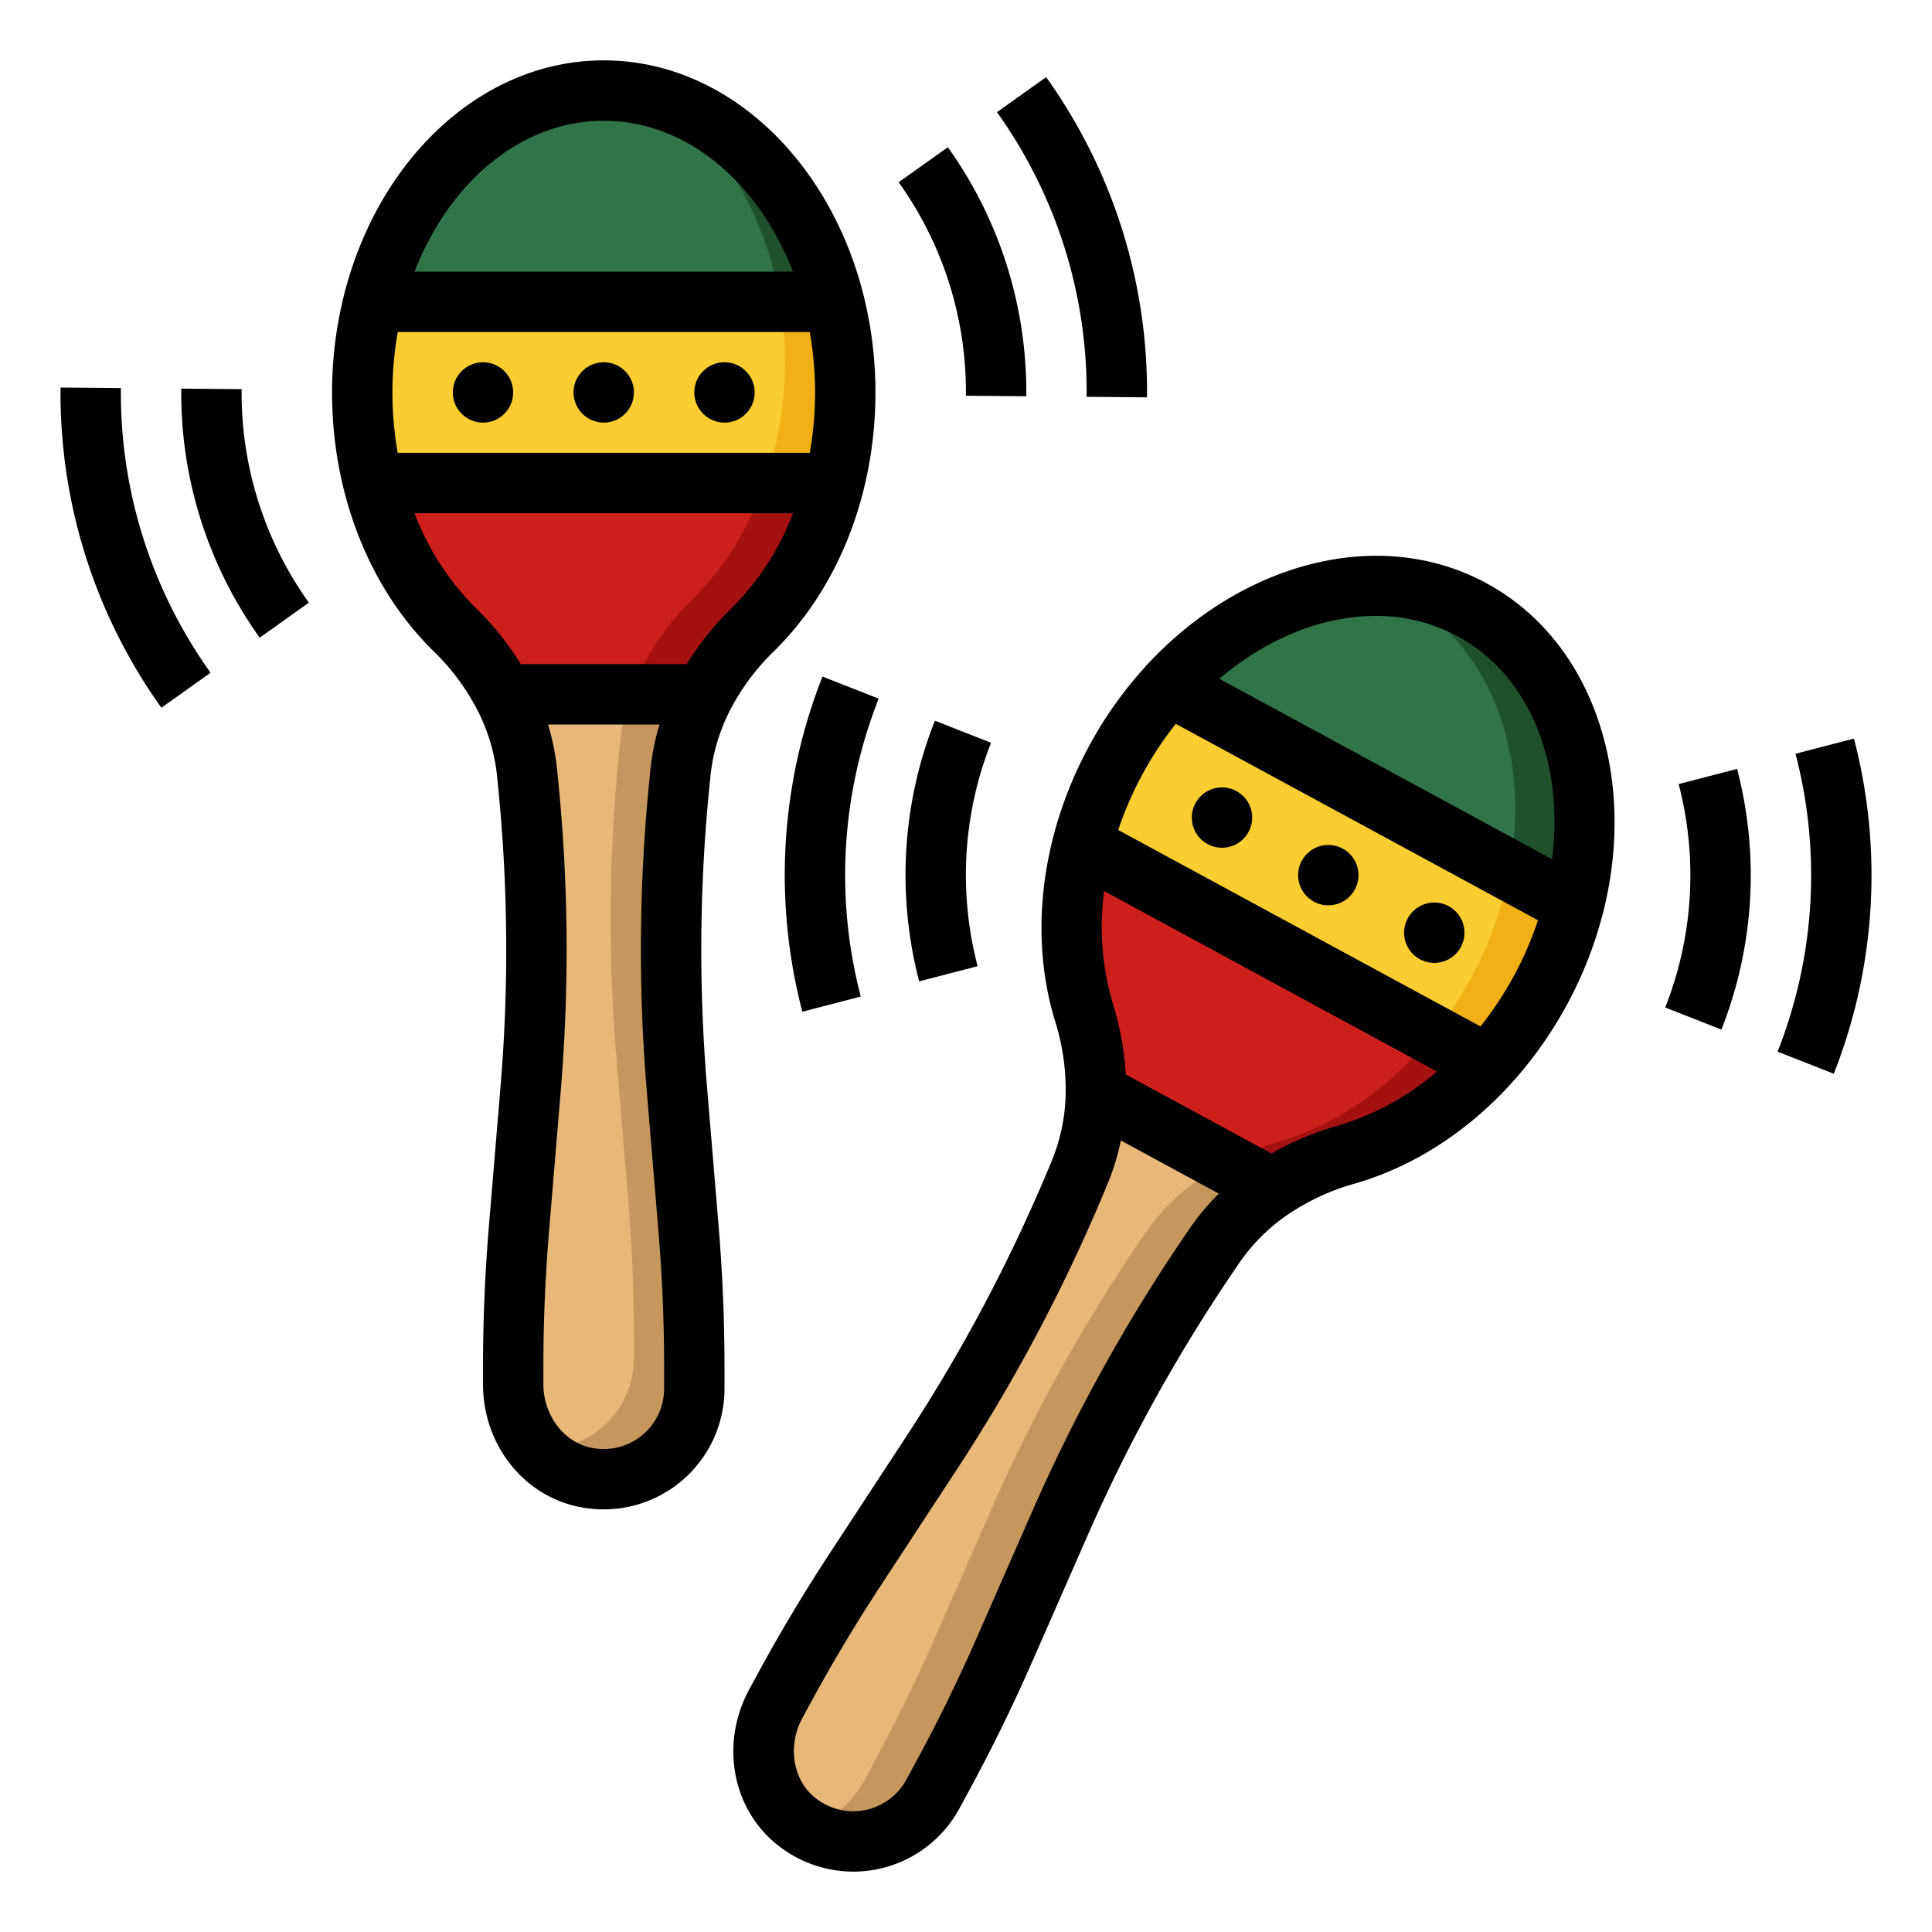 <svg height="512" viewBox="0 0 512 512" width="512" xmlns="http://www.w3.org/2000/svg"><g id="filled_outline" data-name="filled outline"><path d="m321.709 330.326c8.254-12.154 20.866-20.273 34.993-24.311 20.09-5.742 39.351-21.129 51.529-43.587 21.062-38.84 12.947-83.984-18.125-100.834s-73.334.978-94.4 39.818c-12.178 22.458-14.566 47-8.418 66.965 4.322 14.042 4.4 29.041-1.285 42.589l-1.059 2.524a442.438 442.438 0 0 1 -37.905 71.31l-20.487 31.267q-10.078 15.381-18.851 31.559l-2.113 3.9c-5.613 10.351-3.832 23.72 5.357 31.083a24.021 24.021 0 0 0 36.278-7.169l2.669-4.923q8.769-16.171 16.172-33.029l15.027-34.225a442.416 442.416 0 0 1 39.078-70.665z" fill="#e8b878"/><path d="m390.106 161.594a53.057 53.057 0 0 0 -25.312-6.341 51.9 51.9 0 0 1 6.919 3.1c31.072 16.849 39.187 61.993 18.126 100.834-12.178 22.458-31.44 37.844-51.53 43.587-14.126 4.037-26.738 12.156-34.992 24.31l-1.54 2.268a442.269 442.269 0 0 0 -39.077 70.665l-15.027 34.224q-7.4 16.844-16.172 33.029l-2.67 4.923a23.933 23.933 0 0 1 -15.744 11.947 24 24 0 0 0 34.137-8.7l2.669-4.923q8.769-16.171 16.172-33.029l15.027-34.225a442.416 442.416 0 0 1 39.078-70.665l1.54-2.268c8.254-12.154 20.866-20.273 34.993-24.311 20.09-5.742 39.351-21.129 51.529-43.587 21.061-38.844 12.946-83.988-18.126-100.838z" fill="#c6975d"/><path d="m180.311 204.931c1.462-14.619 8.679-27.768 19.173-38.051 14.923-14.625 24.516-37.332 24.516-62.88 0-44.183-28.653-80-64-80s-64 35.817-64 80c0 25.548 9.6 48.255 24.521 62.88 10.494 10.283 17.711 23.432 19.172 38.051l.273 2.723a442.429 442.429 0 0 1 .667 80.757l-3.1 37.253q-1.527 18.324-1.528 36.728v4.433c0 11.775 7.939 22.679 19.527 24.77a24.02 24.02 0 0 0 28.468-23.595v-5.6q0-18.4-1.528-36.744l-3.1-37.249a442.24 442.24 0 0 1 .667-80.748z" fill="#e8b878"/><path d="m180.311 204.931c1.462-14.619 8.679-27.768 19.173-38.051 14.923-14.625 24.516-37.332 24.516-62.88 0-37.5-20.641-68.956-48.493-77.622 19.398 13.745 32.493 39.764 32.493 69.622 0 25.548-9.6 48.255-24.521 62.88-10.493 10.283-17.71 23.432-19.172 38.051l-.273 2.728a442.33 442.33 0 0 0 -.667 80.748l3.105 37.249q1.528 18.332 1.528 36.744v5.6a24 24 0 0 1 -25.652 23.944 22.76 22.76 0 0 0 13.183 7.651 24.02 24.02 0 0 0 28.469-23.595v-5.6q0-18.4-1.528-36.744l-3.1-37.249a442.24 442.24 0 0 1 .667-80.748z" fill="#c6975d"/><path d="m120.525 166.88a68.339 68.339 0 0 1 12.813 17.12h53.332a68.387 68.387 0 0 1 12.813-17.12c10.026-9.825 17.558-23.348 21.481-38.88h-121.919c3.923 15.532 11.455 29.055 21.48 38.88z" fill="#cd201c"/><path d="m202.647 128a80.38 80.38 0 0 1 -19.168 30.88 65.776 65.776 0 0 0 -16.29 25.12h19.481a68.387 68.387 0 0 1 12.813-17.12c10.026-9.825 17.558-23.348 21.481-38.88z" fill="#a31111"/><path d="m160 24c-28.655 0-52.9 23.545-61.061 56h122.126c-8.156-32.455-32.405-56-61.065-56z" fill="#327449"/><path d="m206.717 80h14.348c-6.636-26.409-23.929-46.916-45.58-53.641 15.848 11.22 27.495 30.628 31.232 53.641z" fill="#20512d"/><path d="m221.065 80h-122.122a97.817 97.817 0 0 0 .1 48h121.921a97.833 97.833 0 0 0 .1-48z" fill="#fccd31"/><path d="m221.065 80h-14.348a99.77 99.77 0 0 1 1.283 16 96.721 96.721 0 0 1 -5.353 32h18.317a97.833 97.833 0 0 0 .1-48z" fill="#f2b016"/><path d="m390.106 161.594c-25.191-13.659-57.731-4.521-80.372 20.121l107.354 58.215c8.301-32.419-1.788-64.676-26.982-78.336z" fill="#327449"/><path d="m390.106 161.594a53.066 53.066 0 0 0 -25.331-6.348 51.734 51.734 0 0 1 6.938 3.106c23.631 12.814 33.966 42 28.3 72.321l17.07 9.257c8.306-32.419-1.783-64.676-26.977-78.336z" fill="#20512d"/><path d="m417.088 239.93-107.354-58.215a97.818 97.818 0 0 0 -22.791 42.244l107.175 58.118a97.84 97.84 0 0 0 22.97-42.147z" fill="#fccd31"/><path d="m400.018 230.673a97.413 97.413 0 0 1 -10.179 28.513 99.2 99.2 0 0 1 -10.076 15.106l14.355 7.785a97.84 97.84 0 0 0 22.97-42.147z" fill="#f2b016"/><path d="m287.292 268.377a68.343 68.343 0 0 1 3.1 21.158l46.883 25.422a68.4 68.4 0 0 1 19.425-8.942c13.5-3.857 26.564-12.155 37.416-23.938l-107.173-58.118c-3.956 15.524-3.781 31.002.349 44.418z" fill="#cd201c"/><path d="m338.309 302.773a70.477 70.477 0 0 0 -13.52 5.412l12.488 6.772a68.4 68.4 0 0 1 19.425-8.942c13.5-3.858 26.564-12.155 37.416-23.938l-14.355-7.785c-11.541 14.267-26.257 24.137-41.454 28.481z" fill="#a31111"/><path d="m81.854 159.707a95.438 95.438 0 0 1 -17.818-56.577l-16-.143a111.428 111.428 0 0 0 20.787 66.005z"/><path d="m32.045 102.841-16-.144a143.284 143.284 0 0 0 26.726 84.865l13.029-9.286a127.279 127.279 0 0 1 -23.758-75.435z"/><path d="m287.964 105.159 16 .143a143.281 143.281 0 0 0 -26.727-84.864l-13.03 9.286a127.279 127.279 0 0 1 23.758 75.435z"/><path d="m238.155 48.293a95.438 95.438 0 0 1 17.818 56.577l16 .142a111.434 111.434 0 0 0 -20.787-66z"/><path d="m262.64 196.838-14.893-5.846a111.439 111.439 0 0 0 -4.153 69.075l15.487-4.019a95.443 95.443 0 0 1 3.559-59.21z"/><path d="m232.862 185.144-14.894-5.844a143.281 143.281 0 0 0 -5.339 88.813l15.487-4.02a127.27 127.27 0 0 1 4.746-78.946z"/><path d="m471.08 278.7 14.894 5.846a143.288 143.288 0 0 0 5.338-88.813l-15.486 4.021a127.27 127.27 0 0 1 -4.746 78.946z"/><path d="m441.3 267 14.893 5.846a111.422 111.422 0 0 0 4.153-69.076l-15.487 4.021a95.441 95.441 0 0 1 -3.559 59.209z"/><circle cx="128" cy="104" r="8"/><circle cx="160" cy="104" r="8"/><circle cx="192" cy="104" r="8"/><circle cx="323.84" cy="216.666" r="8"/><circle cx="352.015" cy="231.921" r="8"/><circle cx="380.1" cy="247.179" r="8"/><path d="m187.344 287.742a435.394 435.394 0 0 1 .656-79.287l.273-2.727a49.453 49.453 0 0 1 5.229-17.578 8.073 8.073 0 0 0 .423-.79 60.313 60.313 0 0 1 11.159-14.765c17.108-16.768 26.916-41.769 26.916-68.595a105.861 105.861 0 0 0 -3.081-25.478 7.975 7.975 0 0 0 -.245-.977c-9.206-35.636-36.507-61.545-68.674-61.545s-59.459 25.909-68.669 61.545a7.978 7.978 0 0 0 -.246.977 105.911 105.911 0 0 0 -3.085 25.478c0 26.825 9.813 51.827 26.922 68.594a60.308 60.308 0 0 1 11.16 14.767 8.124 8.124 0 0 0 .421.787 49.459 49.459 0 0 1 5.23 17.58l.272 2.722a435.507 435.507 0 0 1 .656 79.3l-3.101 37.25c-1.032 12.384-1.56 24.965-1.56 37.392v4.433c0 16.184 10.979 29.912 26.105 32.643a32.915 32.915 0 0 0 5.847.525 31.985 31.985 0 0 0 32.048-31.993v-5.6c0-12.434-.523-25.02-1.556-37.409zm-83.344-183.742a91.626 91.626 0 0 1 1.412-16h109.181a91.838 91.838 0 0 1 .013 32h-109.206a91.97 91.97 0 0 1 -1.4-16zm56-72c21.942 0 40.965 16.316 50.145 40h-100.286c9.181-23.684 28.204-40 50.141-40zm-50.155 104h100.319a71.22 71.22 0 0 1 -16.28 25.166 77.867 77.867 0 0 0 -11.91 14.834h-43.939a77.906 77.906 0 0 0 -11.91-14.834 71.22 71.22 0 0 1 -16.28-25.166zm66.155 232a16.021 16.021 0 0 1 -19.052 15.723c-7.381-1.333-12.948-8.6-12.948-16.9v-4.433c0-11.985.5-24.119 1.5-36.064l3.105-37.252a451.519 451.519 0 0 0 -.679-82.218l-.272-2.723a64.423 64.423 0 0 0 -2.416-12.133h29.533a64.344 64.344 0 0 0 -2.42 12.135l-.273 2.728a451.585 451.585 0 0 0 -.679 82.208l3.1 37.249c1 11.949 1.5 24.088 1.5 36.08z"/><path d="m424.957 241.359c8.871-35.7-2.776-71.472-31.038-86.8s-64.592-5.574-89.675 21.339a8.024 8.024 0 0 0 -.769.844 105.851 105.851 0 0 0 -14.8 20.854c-12.787 23.581-16.079 50.237-9.031 73.131a60.34 60.34 0 0 1 2.771 18.3 7.994 7.994 0 0 0 0 .889 49.461 49.461 0 0 1 -3.783 17.95l-1.058 2.523a435.4 435.4 0 0 1 -37.224 70.02l-20.49 31.273c-6.811 10.4-13.268 21.206-19.192 32.13l-2.113 3.9c-7.715 14.228-4.608 31.529 7.388 41.14a32.277 32.277 0 0 0 20.2 7.149 32.007 32.007 0 0 0 28.117-16.747l2.669-4.923c5.929-10.935 11.468-22.248 16.464-33.627l15.028-34.224a435.393 435.393 0 0 1 38.371-69.388l1.54-2.267a49.45 49.45 0 0 1 12.91-12.925 8.193 8.193 0 0 0 .736-.485 60.275 60.275 0 0 1 16.922-7.71c23.033-6.583 43.577-23.883 56.364-47.465a105.9 105.9 0 0 0 9.4-23.778 7.915 7.915 0 0 0 .293-1.103zm-38.665-72.732c19.289 10.459 28.233 33.871 25.014 59.066l-88.167-47.809c12.577-10.684 27.323-16.656 41.4-16.656a45.253 45.253 0 0 1 21.753 5.399zm6.051 103.386-96-52.055a92.3 92.3 0 0 1 15.257-28.132l95.987 52.051a91.8 91.8 0 0 1 -15.242 28.136zm-77.252 53.819-1.54 2.268a451.54 451.54 0 0 0 -39.785 71.943l-15.027 34.225c-4.819 10.974-10.161 21.886-15.879 32.432l-2.67 4.923a16.022 16.022 0 0 1 -24.243 4.739c-5.853-4.69-7.284-13.73-3.327-21.027l2.113-3.9c5.713-10.535 11.941-20.96 18.51-30.987l20.487-31.267a451.616 451.616 0 0 0 38.6-72.6l1.058-2.523a64.422 64.422 0 0 0 3.658-11.821l25.954 14.081a64.33 64.33 0 0 0 -7.909 9.514zm39.409-27.509a77.86 77.86 0 0 0 -17.541 7.363l-38.626-20.945a77.843 77.843 0 0 0 -3.4-18.718 71.21 71.21 0 0 1 -2.315-29.882l88.187 47.82a71.215 71.215 0 0 1 -26.305 14.362z"/></g></svg>